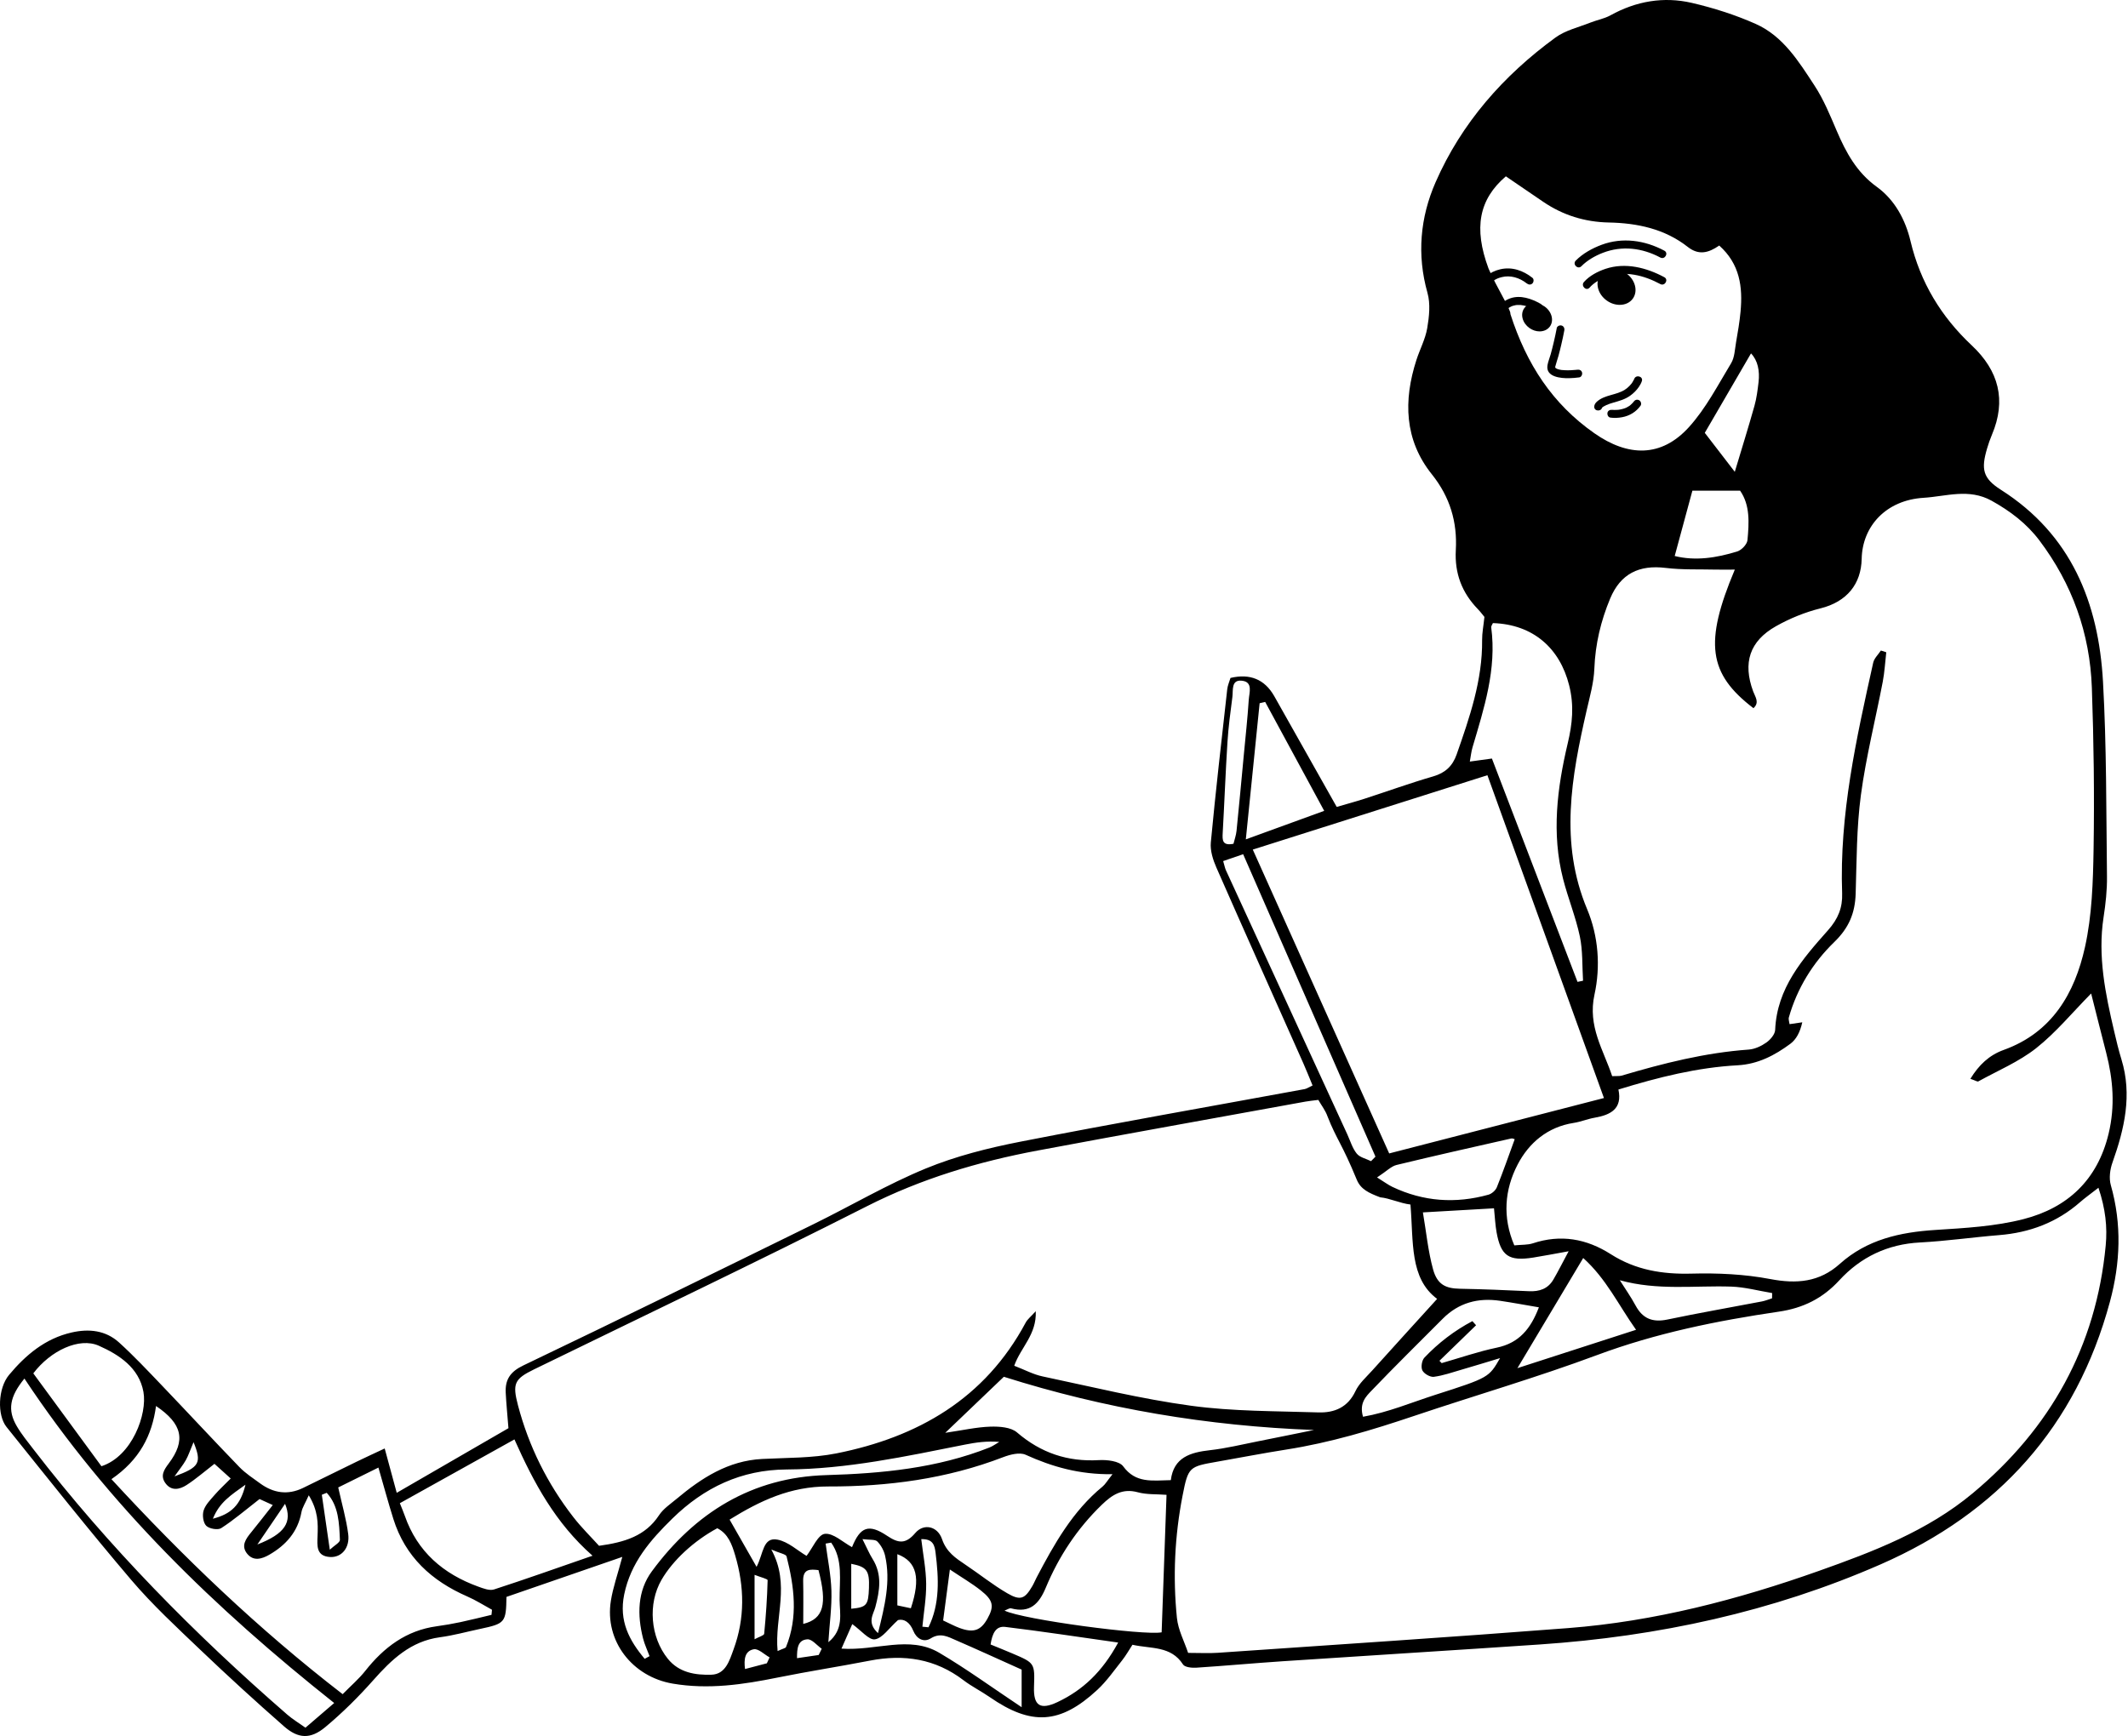 <svg width="100%" height="100%" viewBox="0 0 837 683" preserveAspectRatio="xMidYMid meet" fill="none" xmlns="http://www.w3.org/2000/svg">
<path d="M244.798 612.519C228.637 618.102 213.821 623.219 199.207 628.266C199.046 638.359 198.682 638.773 188.851 640.857C183.603 641.969 178.404 643.425 173.095 644.133C161.545 645.671 154.011 652.912 146.74 661.124C140.945 667.667 134.664 673.887 127.949 679.49C122.154 684.324 117.31 684.101 111.737 679.216C100.592 669.437 89.63 659.425 78.899 649.18C69.545 640.25 59.977 631.411 51.614 621.581C34.846 601.88 18.776 581.583 2.564 561.406C-1.168 556.765 -0.814 546.186 3.545 540.947C10.078 533.109 17.775 526.607 28.161 524.24C35.028 522.672 41.571 523.391 46.86 528.194C52.676 533.474 58.076 539.228 63.517 544.912C73.762 555.622 83.835 566.504 94.13 577.153C96.517 579.631 99.5 581.552 102.302 583.605C107.55 587.438 113.184 588.308 119.161 585.416C126.25 581.977 133.309 578.458 140.398 575.009C143.695 573.411 147.023 571.884 151.311 569.871C153.01 576.132 154.385 581.198 156.044 587.317C171.163 578.569 185.736 570.134 199.986 561.892C199.582 556.684 199.137 552.335 198.914 547.966C198.651 542.758 200.684 539.663 205.872 537.185C244.05 518.92 282.046 500.251 320.041 481.592C334.766 474.361 348.996 465.957 364.115 459.727C375.978 454.843 388.711 451.647 401.352 449.169C438.539 441.887 475.877 435.344 513.145 428.487C514.005 428.325 514.783 427.749 516.27 427.051C515.036 424.088 513.924 421.226 512.67 418.414C501.252 392.727 489.743 367.079 478.446 341.341C477.101 338.287 475.948 334.656 476.251 331.44C478.143 311.324 480.459 291.26 482.704 271.175C482.876 269.637 483.563 268.151 483.988 266.715C491.695 264.901 497.425 267.281 501.181 273.855C509.261 288.125 517.291 302.425 525.766 317.463C529.619 316.341 533.19 315.38 536.699 314.247C545.72 311.325 554.64 308.088 563.732 305.449C568.495 304.063 571.347 301.353 572.925 296.852C578.042 282.239 583.119 267.625 582.957 251.818C582.927 249.027 583.503 246.225 583.867 242.716C583.26 241.988 582.34 240.744 581.278 239.641C574.998 233.169 572.106 225.553 572.611 216.441C573.228 205.377 570.346 195.547 563.165 186.577C552.364 173.065 551.97 157.572 557.107 141.643C558.463 137.436 560.637 133.401 561.365 129.113C562.134 124.582 562.68 119.526 561.466 115.227C557.229 100.209 558.604 85.525 564.652 71.7C574.866 48.368 591.331 29.709 611.82 14.762C615.744 11.9 620.912 10.737 625.554 8.886C628.143 7.854 631.016 7.369 633.423 6.034C643.536 0.431 654.347 -1.44 665.461 1.139C673.997 3.121 682.492 5.832 690.502 9.381C701.354 14.185 707.503 24.208 713.702 33.674C717.302 39.165 719.841 45.415 722.44 51.493C726.091 60.009 730.288 67.796 738.166 73.49C745.286 78.627 749.473 86.506 751.455 94.849C755.318 111.111 763.5 124.582 775.545 135.889C786.164 145.85 789.248 157.45 783.464 171.083C782.725 172.823 782.109 174.623 781.573 176.433C779.166 184.595 779.873 188.154 787.003 192.695C814.694 210.323 825.414 237.123 827.163 268.131C828.599 293.636 828.417 319.243 828.731 344.81C828.802 350.15 828.215 355.55 827.396 360.839C825.029 376.191 828.104 390.987 831.563 405.763C832.422 409.454 833.302 413.145 834.415 416.766C838.723 430.803 835.598 444.112 830.885 457.391C829.914 460.112 829.469 463.56 830.238 466.26C834.627 481.643 833.99 496.975 829.894 512.134C816.666 561.164 785.911 595.225 739.754 615.442C697.066 634.141 652.132 643.82 605.742 646.975C572.015 649.261 538.266 651.334 504.538 653.579C493.191 654.338 481.875 655.379 470.527 656.118C468.778 656.229 466.027 655.956 465.319 654.854C460.566 647.451 452.768 648.745 445.426 647.097C444.051 649.2 442.847 651.354 441.33 653.266C438.205 657.21 435.282 661.427 431.621 664.825C416.987 678.397 405.63 679.014 389.267 667.677C385.909 665.351 382.198 663.511 378.961 661.043C367.887 652.598 355.569 650.737 342.169 653.337C330.094 655.683 317.938 657.554 305.883 659.991C292.22 662.762 278.678 664.775 264.62 662.388C248.773 659.698 237.719 645.681 240.278 629.752C241.117 624.534 242.917 619.477 244.778 612.499L244.798 612.519ZM682.331 224.097C679.782 224.097 677.375 224.148 674.978 224.097C668.354 223.935 661.679 224.229 655.136 223.43C644.679 222.155 637.387 225.746 633.321 235.485C629.65 244.283 627.476 253.385 627.102 263.033C626.889 268.586 625.302 274.108 624.047 279.579C618.101 305.631 613.317 331.531 624.26 357.694C628.71 368.323 629.59 380.216 627.152 391.301C624.401 403.811 630.692 413.054 634.11 423.39C635.971 423.299 636.952 423.441 637.822 423.188C654.195 418.333 670.69 414.157 687.822 412.933C690.209 412.761 692.767 411.568 694.76 410.162C696.337 409.049 698.148 406.936 698.219 405.196C698.906 388.752 708.989 377.263 719.032 365.957C722.956 361.547 724.766 357.087 724.564 351.484C723.441 320.528 730.136 290.623 736.781 260.717C737.165 258.988 738.773 257.522 739.805 255.934C740.512 256.167 741.21 256.389 741.918 256.622C741.473 260.495 741.261 264.419 740.533 268.242C737.681 283.108 733.939 297.854 731.936 312.831C730.227 325.615 730.288 338.651 729.883 351.596C729.641 359.211 727.274 365.006 721.449 370.649C713.115 378.73 706.865 388.782 703.609 400.271C703.386 401.07 703.781 402.051 703.882 402.931C705.712 402.658 707.3 402.435 708.888 402.203C708.018 406.086 706.522 408.928 704.195 410.658C698.067 415.188 691.493 418.667 683.483 419.112C667.656 419.972 652.375 423.785 636.568 428.649C638.186 436.204 633.544 438.641 627.243 439.733C624.452 440.219 621.772 441.351 618.971 441.786C608.716 443.374 601.373 449.624 596.934 458.15C591.786 468.04 590.896 478.892 595.619 489.966C598.602 489.663 600.878 489.825 602.88 489.167C613.874 485.526 623.997 487.316 633.615 493.465C643.273 499.634 653.831 501.384 665.259 501.081C675.595 500.808 686.153 501.283 696.277 503.215C706.673 505.197 715.603 504.458 723.633 497.258C734.313 487.67 747.288 484.788 761.214 483.898C772.845 483.15 784.728 482.513 795.933 479.63C813.207 475.18 825.009 464.248 829.378 445.993C831.967 435.152 831.148 424.766 828.438 414.258C826.375 406.268 824.372 398.259 822.501 390.866C815.108 398.36 808.676 406.208 800.909 412.357C794.103 417.737 785.79 421.216 778.104 425.463C777.77 425.645 777.042 425.13 775.009 424.432C778.346 418.991 782.381 415.128 788.136 413.064C807.169 406.208 816.059 390.734 820.074 372.642C822.855 360.131 823.249 346.944 823.462 334.039C823.806 312.892 823.533 291.715 822.784 270.568C822.026 249.209 815.078 229.751 802.143 212.608C797.127 205.974 790.725 201.1 783.373 197.014C774.392 192.018 765.482 195.305 756.593 195.851C741.847 196.761 732.513 206.996 732.25 219.86C732.048 229.68 726.526 236.749 716.008 239.358C709.97 240.855 703.973 243.312 698.542 246.367C688.125 252.243 685.425 260.809 689.572 272.024C690.381 274.219 692.171 276.353 689.683 278.618C671.924 265.066 670.265 252.799 682.331 224.148V224.097ZM825.373 467.302C822.097 469.861 820.054 471.297 818.183 472.935C809.05 480.955 798.34 484.96 786.306 485.931C775.919 486.77 765.573 488.277 755.167 488.823C742.434 489.491 731.845 494.578 723.441 503.72C716.878 510.86 709.192 514.643 699.705 516.038C675.362 519.618 651.374 524.473 628.123 533.14C604.468 541.948 580.166 548.997 556.228 557.058C539.753 562.61 523.167 567.606 505.934 570.296C496.893 571.712 487.902 573.472 478.881 575.049C467.726 577.011 467.362 577.021 465.137 588.429C462.032 604.317 461.284 620.428 462.912 636.518C463.387 641.261 465.835 645.802 467.321 650.292C472.014 650.292 475.483 650.495 478.921 650.262C524.907 647.086 570.912 644.103 616.867 640.533C650.767 637.904 683.473 629.368 715.411 618.041C736.851 610.436 758.14 602.325 775.96 587.458C806.492 561.993 824.473 529.772 828.235 489.986C828.913 482.776 828.165 475.646 825.373 467.292V467.302ZM554.771 473.896C550.675 473.411 546.569 471.395 542.878 471.061C538.318 469.329 535.204 467.894 533.645 464.103C527.765 449.808 525.774 448.424 522.146 439.217C521.357 436.932 519.779 434.919 518.535 432.735C516.513 432.998 514.955 433.129 513.428 433.412C478.335 439.804 443.211 446.074 408.159 452.648C384.827 457.017 362.365 463.722 340.956 474.584C297.61 496.56 253.708 517.444 210.029 538.763C202.332 542.525 201.473 544.335 203.758 552.982C208.006 569.062 215.288 583.686 225.462 596.813C228.698 600.99 232.511 604.722 235.615 608.16C245.678 606.775 253.829 604.327 259.21 596.146C260.888 593.587 263.69 591.726 266.107 589.704C275.927 581.481 286.384 574.685 299.784 573.998C309.544 573.492 319.485 573.694 328.981 571.803C361.061 565.411 387.436 550.262 403.436 520.336C404.144 519.012 405.468 518.01 407.39 515.866C407.794 525.079 401.443 530.126 398.925 537.327C403.061 538.915 406.439 540.755 410.05 541.514C429.488 545.61 448.855 550.393 468.505 553.063C485 555.308 501.848 555.146 518.556 555.682C524.816 555.885 530.115 553.741 533.139 547.309C534.565 544.275 537.346 541.837 539.662 539.268C548.107 529.883 556.602 520.559 565.259 511.022C554.367 502.891 556.005 488.651 554.771 473.886V473.896ZM630.874 431.997C615.38 389.055 600.322 347.328 585.04 304.994C554.134 314.793 523.875 324.381 492.756 334.251C510.91 374.705 528.568 414.035 546.408 453.791C574.644 446.509 602.051 439.43 630.874 431.997ZM594.072 123.52C600.453 143.352 610.617 158.887 627.071 170.426C640.391 179.771 653.437 180.033 664.309 168.039C670.973 160.677 675.696 151.504 680.894 142.908C682.28 140.612 682.351 137.467 682.836 134.685C683.534 130.67 684.232 126.655 684.606 122.6C685.506 112.932 684.363 103.88 676.212 96.599C671.975 99.552 668.131 100.512 663.853 97.155C654.782 90.025 644.011 87.76 632.765 87.537C623.329 87.345 614.753 84.675 606.976 79.386C602.071 76.058 597.187 72.701 592.292 69.374C581.733 78.425 579.539 89.651 585.465 105.61C588.59 113.002 594.355 121.852 594.082 123.52H594.072ZM43.826 581.937C72.154 612.711 101.614 640.938 134.775 666.534C138.083 663.167 141.177 660.527 143.655 657.392C150.967 648.128 159.765 641.453 171.8 639.815C174.925 639.39 178.04 638.844 181.125 638.187C185.211 637.317 189.256 636.286 193.321 635.325C193.382 634.657 193.453 633.99 193.514 633.322C190.277 631.563 187.152 629.55 183.795 628.094C169.798 621.985 159.391 612.509 154.719 597.592C152.686 591.109 150.916 584.546 148.843 577.385C143.17 580.197 137.911 582.796 133.036 585.203C134.523 591.918 136.201 597.663 136.96 603.528C137.668 608.959 134.371 612.813 129.86 612.57C124.339 612.266 124.743 608.191 124.905 604.236C125.107 599.321 125.158 594.376 121.446 588.288C120.051 591.433 118.908 593.102 118.574 594.912C117.148 602.689 112.425 607.938 105.872 611.7C103.08 613.298 99.763 614.38 97.245 611.316C94.676 608.181 96.679 605.46 98.762 602.901C101.462 599.584 104.082 596.196 107.288 592.131C104.254 590.755 102.433 589.926 102.089 589.764C96.406 594.174 91.925 598.047 87 601.213C85.675 602.062 82.277 601.465 81.104 600.272C79.901 599.048 79.516 596.055 80.093 594.255C80.811 591.999 82.763 590.068 84.391 588.176C86.181 586.103 88.224 584.232 90.742 581.684C88.163 579.358 86.211 577.588 84.351 575.909C80.305 579.034 77.008 581.916 73.378 584.263C70.596 586.063 67.299 586.74 64.973 583.393C63.001 580.551 64.518 578.225 66.379 575.757C73.185 566.696 71.749 560.183 61.373 553.164C59.795 564.744 54.931 574.321 43.826 581.947V581.937ZM437.558 579.995C424.441 580.157 413.771 577.042 403.395 572.339C401.049 571.277 397.267 572.258 394.526 573.31C372.378 581.835 349.147 584.88 325.776 584.819C310.879 584.778 299.006 590.411 286.971 597.855C290.389 603.842 293.615 609.505 297.58 616.443C300.341 611.164 299.997 604.57 305.883 605.753C310.039 606.583 313.68 610.031 317.24 612.125C319.637 609.02 321.74 603.771 324.42 603.458C327.748 603.073 331.55 606.775 335.12 608.696C338.346 600.707 341.664 599.372 348.925 604.226C353.274 607.129 356.126 607.675 359.999 603.134C363.346 599.21 368.777 600.424 370.527 605.541C372.256 610.618 375.857 613.005 379.781 615.634C385.282 619.315 390.46 623.502 396.164 626.819C401.393 629.864 403.102 629.065 406.045 624.008C406.682 622.916 407.147 621.742 407.734 620.62C414.651 607.452 421.892 594.528 433.664 584.859C434.746 583.969 435.475 582.644 437.568 580.005L437.558 579.995ZM586.81 298.43C598.35 328.558 609.414 357.431 620.478 386.294C621.206 386.143 621.924 386.001 622.652 385.849C622.288 380.024 622.581 374.068 621.398 368.424C619.78 360.758 616.756 353.406 614.804 345.791C610.212 327.88 612.468 310.05 616.624 292.473C618.455 284.757 619.203 277.667 617.201 269.668C613.54 255.024 603.032 245.659 587.205 245.143C586.972 245.709 586.466 246.306 586.537 246.832C588.732 263.286 583.736 278.608 579.185 294.011C578.689 295.689 578.517 297.459 578.123 299.623C581.612 299.148 584.302 298.774 586.82 298.43H586.81ZM202.332 566.311C186.97 574.867 172.266 583.049 157.268 591.403C158.097 593.496 158.714 594.912 159.219 596.358C164.155 610.507 174.349 619.234 188.103 624.22C190.085 624.938 192.543 625.909 194.323 625.333C206.873 621.267 219.292 616.828 233.057 612.064C218.453 599.19 210.008 583.474 202.343 566.311H202.332ZM9.613 542.363C3.758 549.523 2.908 554.772 6.569 561.042C8.46 564.289 10.887 567.252 13.193 570.246C42.744 608.585 76.513 642.889 113.012 674.595C115.095 676.405 117.502 677.841 120.142 679.722C124.005 676.405 127.464 673.442 131.448 670.013C84.644 632.837 42.704 592.343 9.603 542.363H9.613ZM371.781 563.712C378.719 562.701 384.099 561.457 389.52 561.285C393.049 561.174 397.59 561.477 400.007 563.551C409.423 571.631 419.91 575.161 432.228 574.453C435.444 574.271 440.248 574.817 441.775 576.89C446.69 583.605 453.072 582.493 460.515 582.331C461.638 573.33 468.222 571.409 475.968 570.539C482.218 569.841 488.367 568.324 494.557 567.1C501.99 565.634 509.413 564.097 516.846 562.6C475.058 561.053 434.534 554.236 394.839 541.665C387.457 548.724 380.296 555.571 371.791 563.712H371.781ZM458.816 588.106C454.912 587.802 451.059 588.065 447.54 587.104C441.452 585.436 437.427 588.096 433.381 592.009C423.713 601.354 416.462 612.327 411.334 624.645C408.684 631.006 405.104 634.748 397.712 632.776C397.044 632.594 396.144 633.282 395.102 633.646C402.293 637.216 450.22 643.547 456.905 642.202C457.532 624.463 458.159 606.916 458.826 588.106H458.816ZM282.126 601.253C272.933 606.198 264.661 613.864 260.211 621.52C254.74 630.946 255.781 644.093 262.689 652.629C267.128 658.12 273.55 659.061 279.8 658.879C285.423 658.717 286.93 653.276 288.528 648.927C293.039 636.69 292.836 624.251 289.145 611.862C287.901 607.675 286.445 603.438 282.126 601.253ZM39.882 576.86C52.008 572.926 57.995 556.259 56.418 547.602C54.688 538.095 46.84 532.978 38.83 529.428C31.205 526.06 19.929 531.309 13.102 540.32C22.012 552.466 31.063 564.815 39.892 576.85L39.882 576.86ZM566.179 535.375C566.472 535.678 566.756 535.982 567.049 536.285C574.27 534.222 581.4 531.734 588.722 530.207C597.5 528.376 602.061 522.804 605.287 514.339C599.796 513.409 594.921 512.499 590.016 511.77C581.4 510.496 573.754 512.509 567.484 518.809C558.139 528.194 548.693 537.478 539.531 547.046C537.316 549.362 534.535 552.001 536.112 557.391C545.983 555.672 555.166 551.769 564.541 548.765C585.668 542.009 585.637 541.898 590.016 534.323C584.454 536.002 579.701 537.468 574.917 538.854C571.296 539.906 567.686 541.19 563.984 541.675C562.538 541.868 560.131 540.492 559.464 539.167C558.817 537.903 559.241 535.213 560.253 534.141C565.764 528.316 572.085 523.502 579.134 519.77C579.62 520.306 580.095 520.852 580.581 521.388C575.777 526.05 570.983 530.703 566.179 535.365V535.375ZM587.64 475.383C578.285 475.919 569.658 476.414 559.666 476.991C561.001 484.788 561.699 492.272 563.671 499.422C565.319 505.389 568.627 506.916 574.148 507.027C583.22 507.209 592.292 507.553 601.353 507.998C605.5 508.2 608.857 507.068 610.991 503.407C612.802 500.312 614.41 497.086 616.988 492.282C610.991 493.354 607.047 494.133 603.083 494.76C593.445 496.287 590.299 494.123 588.631 484.748C588.135 481.977 588.014 479.135 587.629 475.383H587.64ZM253.566 652.629C254.204 652.275 254.851 651.931 255.488 651.577C254.628 649.261 253.546 647.006 252.939 644.629C250.583 635.375 250.694 625.919 256.408 618.183C273.368 595.165 295.688 581.208 325.037 580.349C346.912 579.712 368.535 577.648 389.135 569.507C390.511 568.961 391.745 568.041 393.039 567.292C388.205 566.868 383.866 567.495 379.578 568.344C356.358 572.966 333.189 577.992 309.352 578.134C291.613 578.235 276.959 585.203 264.469 597.43C255.801 605.915 248.085 614.795 245.516 627.295C243.372 637.752 247.509 645.398 253.556 652.619L253.566 652.629ZM481.106 338.772C481.652 340.633 481.814 341.573 482.198 342.403C498.096 377.031 514.005 411.649 529.923 446.267C531.106 448.835 531.915 451.718 533.645 453.862C534.868 455.379 537.346 455.874 539.268 456.835C539.844 456.238 540.431 455.642 541.007 455.055C523.683 415.451 506.359 375.847 488.964 336.072C486.294 336.992 483.958 337.791 481.106 338.772ZM490.026 330.226C501.07 326.201 510.546 322.753 520.841 319.011C512.72 304.023 505.176 290.087 497.631 276.161C496.903 276.332 496.175 276.494 495.447 276.666C493.697 293.95 491.937 311.244 490.016 330.226H490.026ZM643.505 523.178C636.548 513.378 631.815 503.124 622.723 494.942C614.035 509.485 605.833 523.209 596.843 538.267C613.004 533.039 627.83 528.245 643.505 523.178ZM439.803 646.227C423.966 643.992 409.716 641.807 395.416 640.078C391.593 639.613 390.278 642.798 389.621 646.985C392.584 648.199 395.426 649.332 398.237 650.535C407.016 654.277 407.026 654.318 406.702 663.682C406.449 671.005 409.069 672.906 415.966 669.639C425.877 664.947 433.563 657.756 439.803 646.227ZM595.781 448.208C595.589 448.158 594.931 447.794 594.395 447.915C579.347 451.323 564.288 454.691 549.3 458.332C547.196 458.837 545.437 460.749 541.634 463.237C544.496 465.017 546.013 466.169 547.692 466.968C559.889 472.753 572.53 473.623 585.465 470.023C586.76 469.659 588.257 468.334 588.752 467.1C591.26 460.86 593.475 454.499 595.771 448.208H595.781ZM658.706 218.747C666.837 220.78 675.16 219.475 683.291 216.967C684.99 216.441 687.175 214.156 687.326 212.507C687.964 205.691 688.388 198.723 684.434 193.049H665.664C663.52 200.968 661.254 209.342 658.706 218.747ZM401.838 671.642V656.866C393.11 652.952 384.544 649.018 375.897 645.266C372.813 643.921 369.859 642.232 366.118 644.568C363.255 646.358 360.464 644.649 359.24 641.646C357.794 638.076 355.488 636.821 353.213 637.378C349.582 640.624 347.135 644.477 344.141 644.963C341.815 645.337 338.801 641.534 335.221 638.966C333.846 642.091 332.572 645.003 330.974 648.614C344.647 649.564 357.612 643.284 369.414 650.242C380.124 656.553 390.218 663.925 401.818 671.652L401.838 671.642ZM637.114 503.68C639.197 506.997 641.473 510.203 643.323 513.641C646.135 518.87 650.109 520.357 655.884 519.133C668.212 516.544 680.631 514.4 693.01 512.023C694.365 511.76 695.67 511.214 696.995 510.8C697.005 510.112 697.025 509.414 697.035 508.726C691.685 507.846 686.346 506.37 680.965 506.188C666.604 505.702 652.082 507.836 637.104 503.68H637.114ZM682.341 185.626C685.122 176.362 687.721 168.049 690.077 159.665C690.927 156.652 691.311 153.486 691.685 150.361C692.211 145.891 691.372 141.785 688.722 139.034C682.664 149.451 676.687 159.726 670.538 170.294C674.23 175.098 678.204 180.246 682.341 185.626ZM485.161 331.966C485.546 330.388 486.183 328.649 486.365 326.869C487.386 316.877 488.296 306.885 489.237 296.883C489.915 289.692 490.703 282.512 491.169 275.311C491.351 272.489 492.989 268.191 488.317 267.797C484.211 267.443 485.07 271.589 484.737 274.168C483.968 280.074 483.169 286.001 482.795 291.947C482.036 303.841 481.601 315.754 480.924 327.658C480.762 330.509 480.711 332.846 485.161 331.966ZM370.952 637.529C373.551 638.733 375.452 639.775 377.465 640.513C382.916 642.515 385.778 641.504 388.397 636.811C391.097 631.967 390.733 629.641 385.788 625.727C382.279 622.946 378.375 620.681 373.611 617.485C372.63 624.908 371.862 630.713 370.962 637.529H370.952ZM305.852 649.574C308.097 648.543 308.987 648.422 309.149 648.017C313.993 636.174 312.385 624.23 309.382 612.347C309.159 611.447 306.763 611.103 303.375 609.627C310.98 623.482 304.598 636.164 305.852 649.574ZM339.226 605.521C340.966 608.969 341.896 611.225 343.181 613.278C347.054 619.467 346.022 625.768 344.283 632.321C343.545 635.112 340.834 638.379 345.345 642.515C348.025 631.734 350.391 622.167 348.146 612.125C347.691 610.072 346.528 607.928 345.062 606.451C344.182 605.571 342.078 605.915 339.226 605.531V605.521ZM362.8 639.987C363.599 640.068 364.398 640.139 365.197 640.22C369.738 630.956 369.232 620.994 367.988 610.931C367.635 608.09 367.068 605.389 362.355 605.551C363.063 611.518 364.216 617.272 364.287 623.047C364.358 628.69 363.336 634.344 362.8 639.987ZM352.95 611.457V631.603C354.528 631.937 356.439 632.351 358.27 632.736C362.153 620.954 360.727 614.38 352.95 611.457ZM326.918 606.916C326.19 607.038 325.472 607.159 324.744 607.291C325.543 613.47 326.837 619.629 327.019 625.818C327.202 632.22 326.301 638.652 325.816 646.085C331.975 641.069 330.286 634.839 330.235 629.398C330.165 621.773 331.672 613.622 326.918 606.906V606.916ZM296.791 619.599V644.932C298.641 643.921 300.512 643.436 300.573 642.778C301.251 635.77 301.746 628.741 301.928 621.712C301.938 621.166 299.188 620.539 296.791 619.588V619.599ZM315.935 638.895C324.006 636.913 325.422 631.067 321.932 617.728C318.686 617.353 315.784 617.111 315.905 622.005C316.036 627.558 315.935 633.11 315.935 638.895ZM334.817 632.928C340.895 632.341 341.542 631.532 341.785 624.756C342.028 617.97 340.976 616.443 334.817 615.25V632.928ZM128.505 587.317C127.868 587.57 127.221 587.833 126.584 588.085C127.575 594.912 128.556 601.728 129.719 609.698C131.509 608.019 133.734 606.876 133.693 605.834C133.4 599.261 133.248 592.485 128.515 587.317H128.505ZM101.23 607.645C112.091 603.427 115.055 598.856 112.122 591.645C108.299 597.258 104.769 602.456 101.23 607.645ZM96.547 584.121C90.671 588.318 86.333 591.079 83.734 597.511C90.884 595.64 94.595 592.242 96.547 584.121ZM76.128 567.394C74.753 570.65 74.106 572.653 73.094 574.453C72.002 576.384 70.566 578.124 68.645 580.844C78.465 577.264 79.456 575.545 76.128 567.394ZM322.023 651.112C322.418 650.303 322.812 649.483 323.207 648.674C321.326 647.349 319.364 644.841 317.574 644.953C313.822 645.195 313.457 648.432 313.488 652.376C316.835 651.88 319.424 651.506 322.023 651.122V651.112ZM301.625 654.398C301.979 653.62 302.343 652.841 302.697 652.062C300.603 650.909 298.277 648.523 296.467 648.866C292.978 649.524 292.533 652.79 293.039 656.644C296.315 655.784 298.975 655.086 301.625 654.388V654.398Z" fill="black"/>
<path d="M612.306 129.134C611.972 130.914 611.588 132.684 611.173 134.454C610.789 136.102 610.384 137.751 609.929 139.379C609.535 140.805 608.908 142.241 608.665 143.697C607.897 148.36 613.944 148.855 617.16 148.794C618.505 148.764 619.851 148.653 621.175 148.471C622.015 148.349 622.47 147.288 622.268 146.549C622.025 145.649 621.186 145.336 620.346 145.457C620.225 145.477 620.892 145.396 620.528 145.437C620.326 145.457 620.124 145.487 619.921 145.508C619.274 145.578 618.627 145.619 617.98 145.649C617.17 145.69 616.361 145.7 615.552 145.659C615.138 145.639 614.713 145.609 614.298 145.568C613.914 145.528 614.369 145.589 614.005 145.528C613.772 145.487 613.55 145.447 613.327 145.396C613.156 145.356 612.984 145.305 612.812 145.255C612.711 145.224 612.185 145.012 612.539 145.174C612.397 145.113 612.255 145.042 612.124 144.962C612.063 144.921 612.003 144.881 611.932 144.84C611.618 144.648 612.185 145.053 611.912 144.82C611.821 144.739 611.558 144.405 611.821 144.759C611.709 144.618 611.628 144.375 611.76 144.688C611.699 144.537 611.659 144.243 611.709 144.597C611.709 144.557 611.689 144.425 611.709 144.375C611.8 144.041 611.628 144.638 611.709 144.304C612.053 142.888 612.579 141.503 612.963 140.097C613.378 138.59 613.752 137.073 614.106 135.546C614.541 133.705 614.946 131.845 615.289 129.984C615.441 129.154 615.057 128.295 614.197 128.062C613.429 127.85 612.427 128.325 612.276 129.154L612.306 129.134Z" fill="black"/>
<path d="M586.699 110.92C587.032 110.637 586.446 111.092 586.729 110.889C587.012 110.687 587.326 110.475 587.639 110.293C588.741 109.635 589.338 109.383 590.602 109.049C594.041 108.149 597.661 109.251 600.523 111.506C601.191 112.032 602.091 112.154 602.738 111.506C603.284 110.96 603.406 109.817 602.738 109.292C599.098 106.43 594.718 104.872 590.097 105.944C588.084 106.409 586.051 107.35 584.474 108.705C583.837 109.261 583.907 110.353 584.474 110.92C585.111 111.557 586.041 111.476 586.688 110.92H586.699Z" fill="black"/>
<path d="M622.004 104.741C624.28 102.425 627.395 100.635 630.449 99.462C638.014 96.539 645.973 97.54 653.052 101.323C654.832 102.273 656.41 99.573 654.63 98.622C646.984 94.526 638.176 93.242 629.933 96.316C626.282 97.682 622.551 99.725 619.79 102.526C618.374 103.962 620.589 106.177 622.004 104.741Z" fill="black"/>
<path d="M625.221 113.155C626.96 111.193 629.478 109.767 632.077 108.867C639.167 106.399 646.62 108.31 653.042 111.759C654.822 112.71 656.4 110.009 654.62 109.059C647.591 105.276 639.308 103.163 631.511 105.762C628.457 106.783 625.18 108.482 623.006 110.95C621.681 112.457 623.886 114.682 625.221 113.165V113.155Z" fill="black"/>
<path d="M590.674 124.421C590.775 124.168 590.441 124.906 590.633 124.512C590.745 124.3 590.846 124.077 590.957 123.875C591.139 123.561 591.331 123.258 591.543 122.955C591.604 122.863 591.665 122.783 591.726 122.702C591.594 122.884 591.574 122.884 591.715 122.722C591.877 122.53 592.039 122.338 592.221 122.156C592.383 121.984 592.555 121.822 592.727 121.67C592.808 121.599 592.899 121.529 592.98 121.448C593.293 121.175 592.919 121.468 593.121 121.336C593.596 121.013 594.082 120.709 594.618 120.477C594.365 120.588 594.618 120.477 594.729 120.436C594.881 120.386 595.033 120.335 595.184 120.285C595.528 120.183 595.872 120.103 596.226 120.042C596.519 119.991 596.105 120.042 596.408 120.022C596.59 120.001 596.772 119.991 596.954 119.981C597.349 119.961 597.733 119.981 598.127 120.001C598.916 120.062 599.948 120.305 600.858 120.598C602.071 121.003 603.214 121.569 604.327 122.196C606.086 123.187 607.664 120.487 605.904 119.496C602.395 117.514 598.026 115.966 594.021 117.372C591.665 118.201 589.723 119.87 588.429 121.994C588.125 122.499 587.852 123.035 587.65 123.592C587.357 124.38 587.984 125.311 588.742 125.513C589.622 125.756 590.37 125.21 590.664 124.421H590.674Z" fill="black"/>
<path d="M641.81 117.15C643.749 114.423 642.637 110.305 639.328 107.952C636.018 105.599 631.764 105.903 629.825 108.629C627.887 111.356 628.998 115.474 632.308 117.827C635.617 120.18 639.871 119.876 641.81 117.15Z" fill="black"/>
<path d="M637.074 119.94C635.385 119.94 633.595 119.394 632.007 118.262C630.308 117.058 629.095 115.369 628.589 113.508C628.084 111.617 628.367 109.776 629.398 108.32C631.502 105.357 636.093 105.003 639.643 107.521C643.183 110.039 644.356 114.499 642.252 117.463C641.089 119.101 639.168 119.94 637.074 119.94ZM634.576 106.894C632.827 106.894 631.229 107.582 630.268 108.937C629.418 110.12 629.196 111.647 629.621 113.235C630.056 114.853 631.128 116.34 632.624 117.402C635.689 119.576 639.623 119.334 641.393 116.846C643.162 114.358 642.101 110.555 639.036 108.381C637.63 107.39 636.053 106.894 634.576 106.894Z" fill="black"/>
<path d="M609.275 128.179C610.799 126.035 609.928 122.798 607.328 120.95C604.729 119.103 601.386 119.343 599.862 121.487C598.337 123.631 599.209 126.867 601.808 128.715C604.408 130.563 607.751 130.323 609.275 128.179Z" fill="black"/>
<path d="M605.55 130.379C604.226 130.379 602.82 129.944 601.576 129.064C600.241 128.113 599.29 126.789 598.896 125.332C598.491 123.846 598.724 122.399 599.533 121.257C600.342 120.114 601.636 119.426 603.174 119.315C604.681 119.214 606.248 119.669 607.583 120.619C610.364 122.602 611.285 126.101 609.636 128.427C608.716 129.711 607.209 130.379 605.571 130.379H605.55ZM603.588 120.134C603.467 120.134 603.346 120.134 603.214 120.144C601.93 120.235 600.858 120.801 600.19 121.732C599.523 122.662 599.341 123.866 599.685 125.11C600.029 126.384 600.868 127.547 602.041 128.386C604.448 130.096 607.543 129.903 608.928 127.952C610.314 126 609.484 123.016 607.077 121.297C606.005 120.539 604.782 120.124 603.578 120.124L603.588 120.134Z" fill="black"/>
<path d="M630.166 159.999C630.166 159.908 630.065 160.545 630.126 160.343C630.196 160.07 629.913 160.788 630.065 160.494C630.247 160.151 629.842 160.666 630.045 160.494C630.186 160.383 630.308 160.242 630.439 160.12C630.419 160.141 630.207 160.272 630.469 160.11C630.601 160.029 630.722 159.938 630.854 159.867C631.167 159.685 631.481 159.524 631.815 159.372C632.553 159.028 633.655 158.664 634.575 158.401C636.881 157.734 639.137 157.137 641.129 155.721C642.504 154.75 643.688 153.577 644.638 152.181C645.103 151.504 645.518 150.745 645.781 149.966C646.428 148.055 643.404 147.236 642.757 149.137C642.605 149.602 642.939 148.803 642.707 149.269C642.494 149.673 642.282 150.078 642.039 150.452C641.958 150.563 641.887 150.685 641.806 150.796C641.746 150.877 641.523 151.17 641.695 150.947C641.453 151.251 641.2 151.544 640.927 151.817C640.31 152.454 639.784 152.879 639.086 153.334C635.728 155.498 631.208 155.276 628.143 157.986C627.567 158.492 627.071 159.2 627.051 159.989C627.011 162.001 630.146 162.001 630.186 159.989L630.166 159.999Z" fill="black"/>
<path d="M633.352 164.287C634.899 164.51 636.467 164.429 638.014 164.146C640.957 163.61 643.536 162.042 645.276 159.605C645.751 158.937 645.417 157.835 644.709 157.461C643.9 157.036 643.081 157.309 642.565 158.027C642.505 158.108 642.454 158.189 642.393 158.26C642.495 158.128 642.484 158.138 642.373 158.28C642.252 158.421 642.13 158.563 641.999 158.695C641.787 158.927 641.554 159.14 641.311 159.342C641.24 159.402 641.18 159.453 641.109 159.514C641.261 159.402 641.251 159.402 641.109 159.514C641.008 159.585 640.897 159.665 640.795 159.736C640.522 159.918 640.229 160.09 639.936 160.242C639.825 160.303 639.713 160.353 639.612 160.404C639.541 160.434 639.046 160.636 639.44 160.485C639.187 160.586 638.935 160.677 638.672 160.758C638.146 160.919 637.62 161.051 637.074 161.142C636.942 161.162 636.801 161.203 636.669 161.203C636.871 161.193 636.942 161.172 636.7 161.203C636.457 161.233 636.214 161.253 635.971 161.263C635.607 161.284 635.253 161.294 634.889 161.284C634.626 161.284 634.353 161.263 634.09 161.243C633.878 161.223 633.463 161.162 634.191 161.263C633.382 161.142 632.472 161.466 632.27 162.356C632.098 163.094 632.492 164.156 633.362 164.277L633.352 164.287Z" fill="black"/>
</svg>

